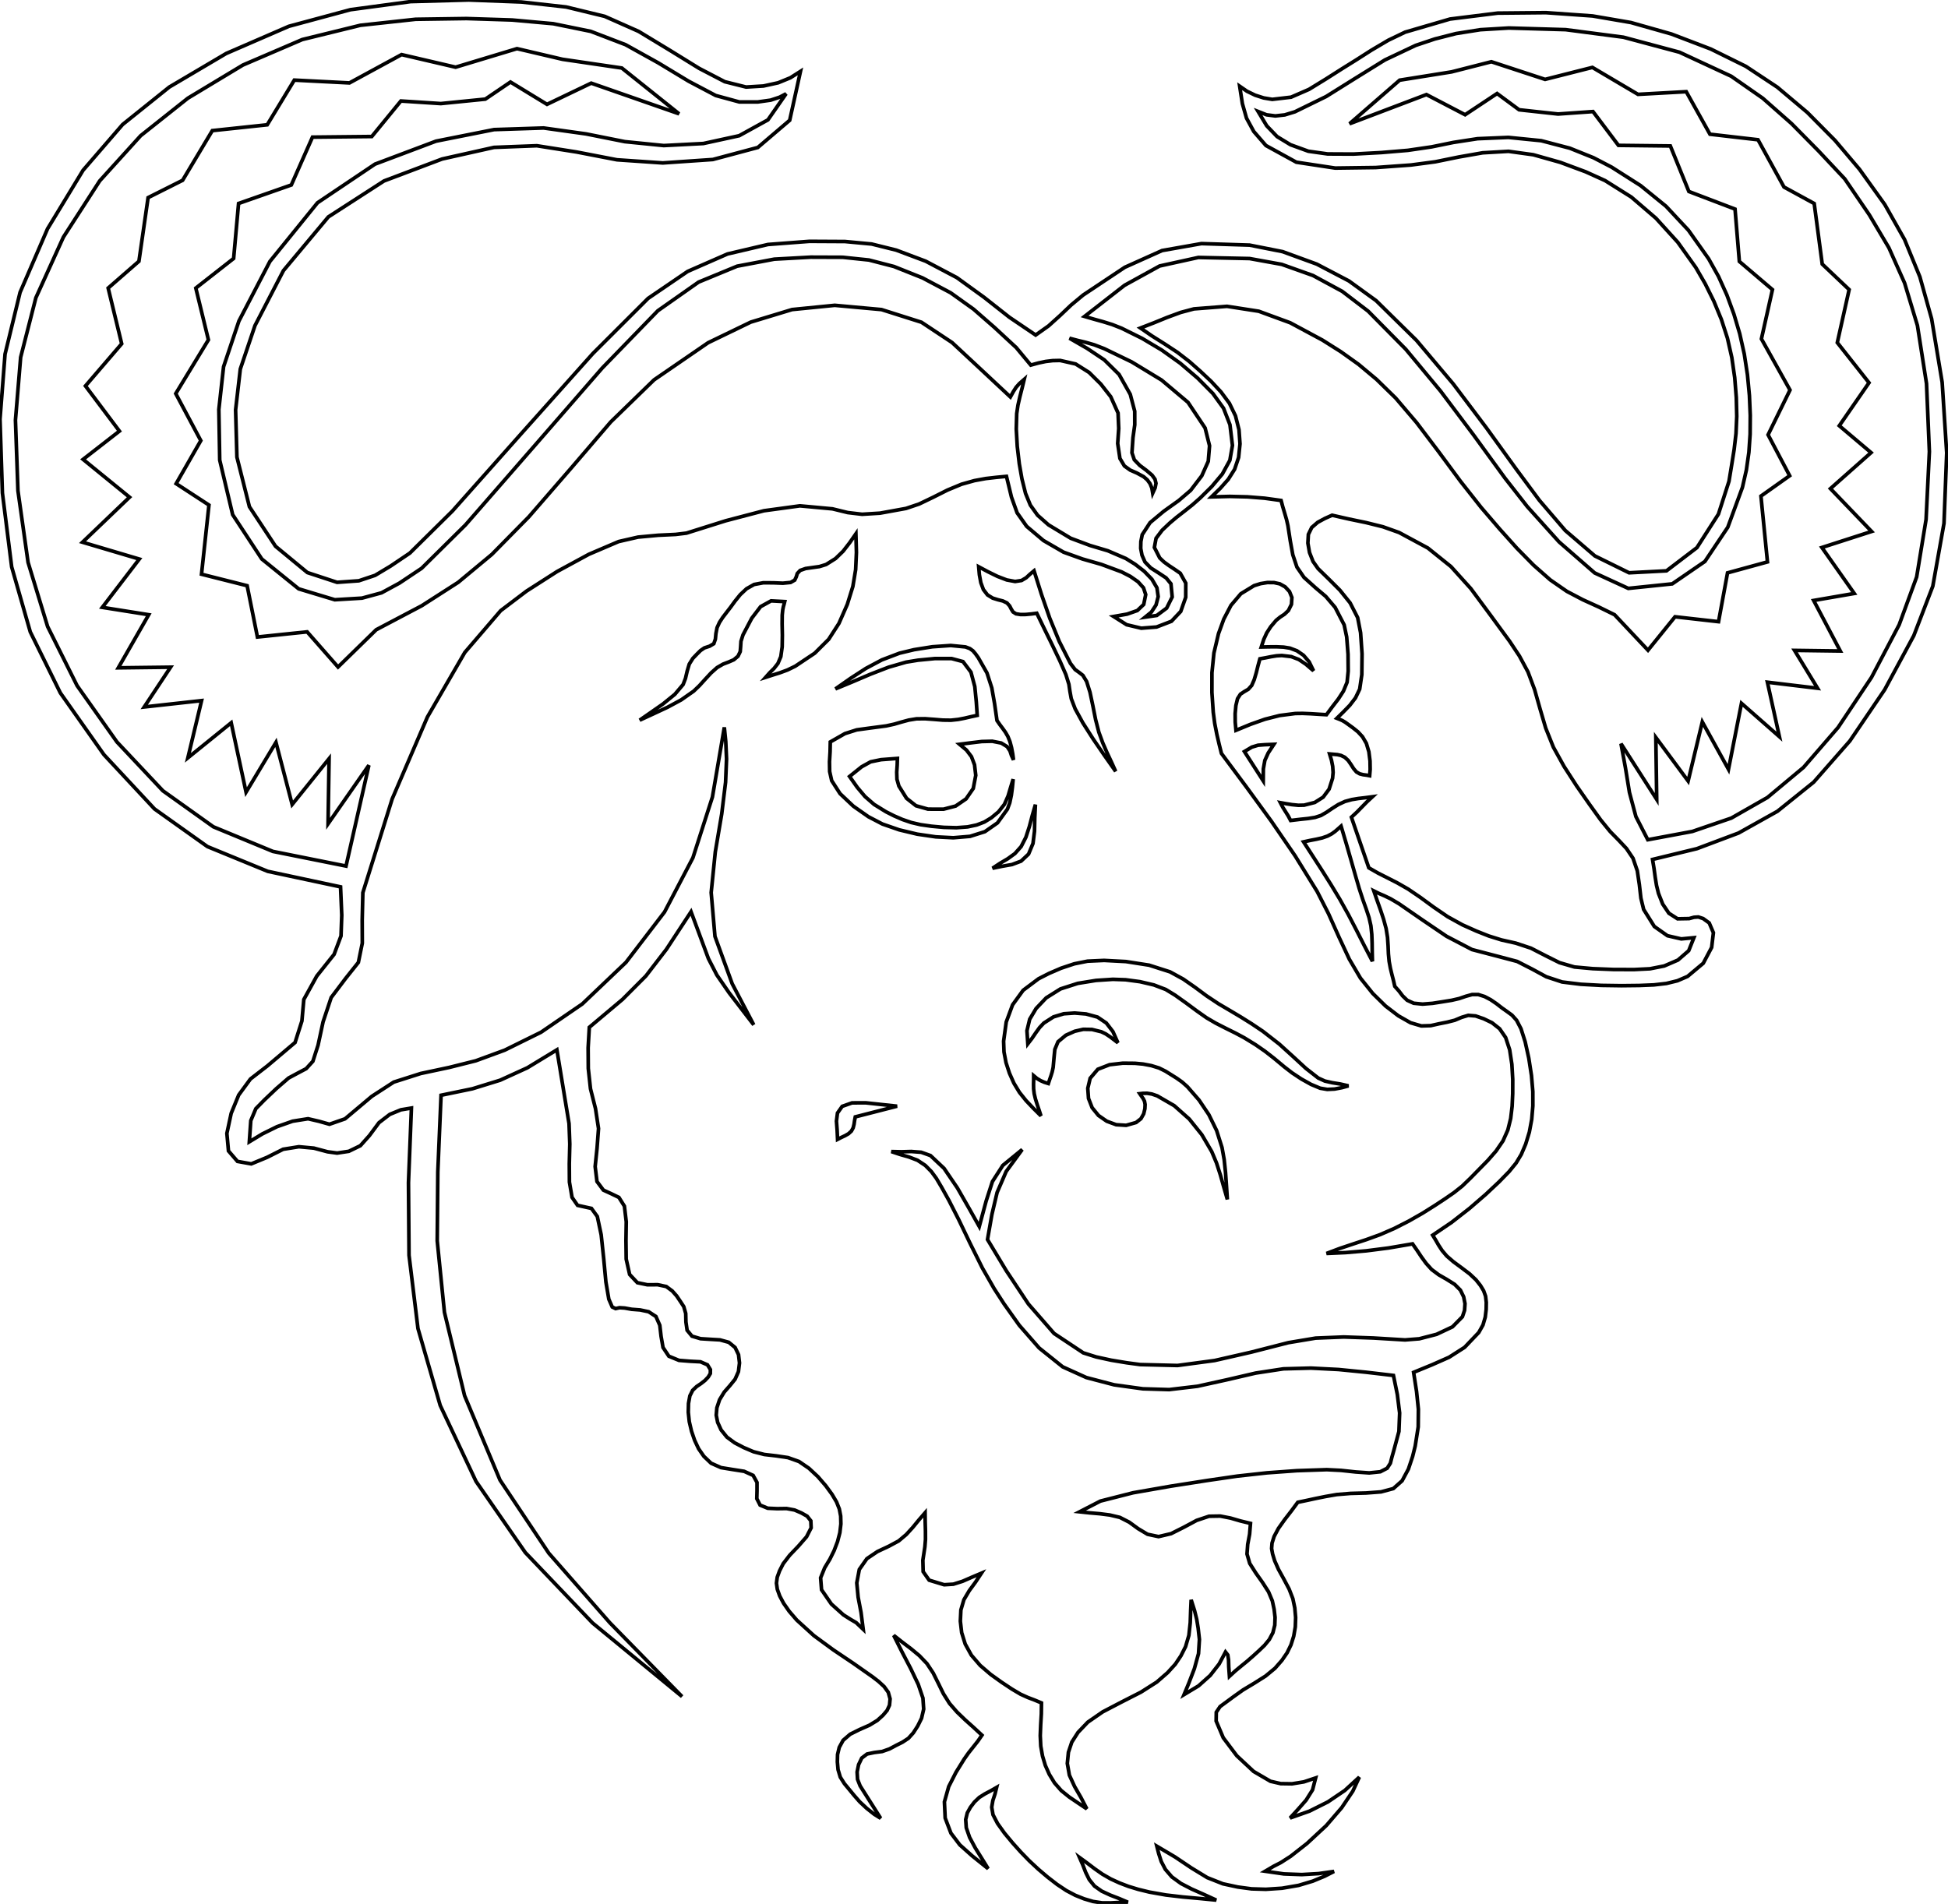<?xml version="1.0" encoding="UTF-8" standalone="no"?>
<svg
   xmlns:dc="http://purl.org/dc/elements/1.1/"
   xmlns:cc="http://creativecommons.org/ns#"
   xmlns:rdf="http://www.w3.org/1999/02/22-rdf-syntax-ns#"
   xmlns:svg="http://www.w3.org/2000/svg"
   xmlns="http://www.w3.org/2000/svg"
   xmlns:sodipodi="http://sodipodi.sourceforge.net/DTD/sodipodi-0.dtd"
   xmlns:inkscape="http://www.inkscape.org/namespaces/inkscape"
   version="1.1"
   width="535"
   height="523"
   id="svg831"
   sodipodi:docname="gnu.svg"
   inkscape:version="0.92.3 (2405546, 2018-03-11)">
  <defs
     id="defs835" />
  <sodipodi:namedview
     pagecolor="#ffffff"
     bordercolor="#666666"
     borderopacity="1"
     objecttolerance="10"
     gridtolerance="10"
     guidetolerance="10"
     inkscape:pageopacity="0"
     inkscape:pageshadow="2"
     inkscape:window-width="1920"
     inkscape:window-height="1017"
     id="namedview833"
     showgrid="false"
     inkscape:zoom="1.1465135"
     inkscape:cx="267.8451"
     inkscape:cy="247.54462"
     inkscape:window-x="-8"
     inkscape:window-y="-8"
     inkscape:window-maximized="1"
     inkscape:current-layer="svg831" />
  <path
     d="M 112.993,304.372 110.103,304.858 107.051,306.113 104.085,308.389 101.454,311.936 98.963,314.723 95.798,316.255 92.586,316.74 89.959,316.387 86.196,315.381 82.081,315.002 77.755,315.696 73.359,317.91 69.011,319.707 65.227,319.03 62.747,316.15 62.309,311.334 63.491,305.824 65.558,300.789 68.783,296.392 73.436,292.796 81.036,286.372 82.911,280.466 83.442,274.554 87.008,268.111 91.755,262.16 93.655,257.097 93.861,251.417 93.528,243.614 73.54,239.353 56.969,232.553 42.431,222.206 28.544,207.301 16.572,190.333 8.318,173.585 3.206,155.725 0.661,135.423 8.125e-4,115.145 1.387,97.267 5.509,80.321 13.057,62.843 22.815,46.77 33.677,34.202 46.495,23.916 62.122,14.69 79.331,7.225 96.249,2.661 112.758,0.439 128.742,0 143.192,0.549 155.482,1.917 166.066,4.484 175.4,8.626 184.026,13.85 192.002,18.773 199.055,22.445 204.912,23.911 209.681,23.624 213.706,22.741 217.066,21.366 219.843,19.601 216.882,33.042 208.124,40.512 195.771,43.816 182.024,44.756 169.437,43.895 158.307,41.746 147.448,40.034 135.673,40.486 121.422,43.675 105.478,49.7 90.174,59.581 77.84,74.336 70.022,89.447 66,101.371 64.705,112.587 65.069,125.576 68.499,139.197 75.672,150.061 84.421,157.28 92.581,159.963 98.549,159.539 103.019,158.043 107.266,155.499 112.566,151.927 124.263,140.366 142.956,119.347 162.808,97.129 177.984,81.971 188.861,74.556 199.791,69.766 210.9,67.159 222.312,66.293 232.071,66.345 239.389,67.029 246.145,68.707 254.22,71.743 262.791,76.261 270.232,81.647 277.221,87.154 284.431,92.034 287.977,89.524 291.118,86.694 294.18,83.785 297.488,81.038 308.929,73.418 319.147,68.827 329.963,66.915 343.193,67.331 352.265,69.127 361.634,72.549 370.467,77.174 377.933,82.581 389.017,93.488 399.116,105.455 408.253,117.567 416.449,128.909 422.778,137.436 429.884,145.721 438.015,152.709 447.414,157.341 457.685,156.806 466.045,150.432 471.948,141.228 474.85,132.202 475.571,127.812 476.26,123.505 476.777,119.084 476.985,114.355 476.856,109.181 476.419,103.717 475.624,98.201 474.419,92.871 472.755,87.737 470.685,82.723 468.309,77.934 465.731,73.477 460.791,66.55 454.787,59.943 448.028,54.135 440.819,49.606 435.504,47.198 428.548,44.606 421.096,42.504 414.29,41.565 407.196,41.973 400.618,43.129 394.18,44.443 387.509,45.326 377.809,46.023 366.69,46.169 356.023,44.555 347.679,39.976 344.337,36.122 342.34,32.453 341.208,28.472 340.462,23.68 342.469,25.063 344.716,26.151 347.076,26.907 349.421,27.297 354.57,26.695 359.509,24.548 364.196,21.671 368.587,18.878 372.396,16.505 376.703,13.755 381.283,11.054 385.911,8.83 398.241,5.231 411.324,3.603 424.57,3.477 437.391,4.385 447.928,6.194 459.05,9.345 469.865,13.476 479.485,18.225 488.131,23.954 496.375,30.899 503.974,38.575 510.686,46.496 517.632,56.172 523.074,65.802 527.276,76.045 530.498,87.559 533.393,105.004 534.642,124.404 533.901,143.749 530.826,161.028 525.602,174.61 517.602,189.457 508.035,203.547 498.107,214.855 488.165,222.849 477.478,228.825 466.041,233.124 453.851,236.086 454.261,238.577 454.587,240.969 454.954,243.246 455.482,245.395 456.638,248.334 458.343,250.859 460.724,252.386 463.91,252.331 465.227,251.971 466.433,251.886 467.755,252.322 469.418,253.525 470.569,256.216 470.087,260.255 467.785,264.6 463.48,268.209 460.693,269.409 457.663,270.148 454.224,270.543 450.209,270.707 445.333,270.761 439.799,270.683 434.172,270.376 429.016,269.743 424.671,268.31 420.738,266.175 416.677,264.101 411.95,262.848 404.279,260.843 397.284,257.192 390.69,252.722 384.223,248.258 381.911,246.889 380.192,246.061 378.76,245.449 377.309,244.728 378.205,247.33 379.137,249.944 379.998,252.533 380.682,255.06 381.072,257.495 381.228,259.822 381.318,262.025 381.51,264.088 381.86,265.974 382.277,267.703 382.701,269.338 383.069,270.943 384.201,272.217 385.223,273.566 386.465,274.763 388.258,275.583 390.697,275.824 393.451,275.604 396.217,275.171 398.694,274.771 400.762,274.293 402.586,273.666 404.29,273.197 405.997,273.194 407.724,273.736 409.392,274.613 410.989,275.702 412.503,276.876 413.922,277.879 415.254,278.85 416.517,280.261 417.726,282.582 418.872,286.177 419.866,290.676 420.603,295.445 420.98,299.851 420.987,303.766 420.672,307.48 420.018,310.987 419.011,314.281 417.809,317.096 416.389,319.464 414.462,321.825 411.736,324.617 408.051,328.081 403.608,331.922 398.663,335.781 393.468,339.297 394.331,340.702 395.128,342.091 396.059,343.511 397.327,345.007 399.167,346.597 401.402,348.245 403.609,349.913 405.368,351.567 406.589,353.109 407.467,354.561 408.002,356.062 408.194,357.753 408.161,359.703 407.912,361.812 407.285,363.961 406.12,366.036 402.239,370.105 397.986,372.824 393.327,374.884 388.229,376.977 389.045,382.24 389.546,387.103 389.499,391.964 388.672,397.221 387.961,400.079 386.804,403.54 385.077,406.763 382.656,408.907 379.29,409.806 375.195,410.115 370.945,410.23 367.115,410.544 364.016,411.083 361.389,411.614 358.952,412.141 356.42,412.669 354.647,415.063 352.774,417.487 351.101,419.85 349.924,422.061 349.351,423.886 349.238,425.378 349.508,426.882 350.08,428.74 351.125,431.101 352.586,433.754 354.041,436.498 355.068,439.135 355.6,441.692 355.834,444.299 355.744,446.907 355.302,449.469 354.549,451.843 353.494,454.008 352.058,456.102 350.163,458.264 347.58,460.397 344.483,462.356 341.396,464.208 338.845,466.022 336.794,467.531 335.081,468.789 334.039,470.344 334.001,472.745 335.959,477.357 339.674,482.293 344.283,486.597 348.921,489.307 351.735,489.953 354.844,489.998 358.092,489.469 361.327,488.392 360.484,491.655 358.709,494.483 356.489,497.014 354.311,499.388 359.641,497.5 364.707,494.962 369.329,491.831 373.325,488.162 371.533,492.024 368.474,496.575 364.249,501.475 358.964,506.382 354.455,509.916 351.763,511.643 349.798,512.648 347.47,514.015 352.613,514.753 357.516,514.933 362.124,514.667 366.38,514.067 363.802,515.384 360.543,516.735 356.631,517.906 352.097,518.683 347.658,518.977 343.742,518.859 339.946,518.35 335.865,517.47 331.567,515.771 327.248,513.138 322.699,510.087 317.709,507.135 318.228,509.178 318.923,511.327 320.045,513.49 321.844,515.574 324.33,517.377 327.27,518.898 330.548,520.351 334.047,521.949 329.454,521.498 324.813,521.079 320.192,520.542 315.658,519.74 312.595,518.991 309.914,518.173 307.455,517.237 305.058,516.137 302.76,514.818 300.634,513.328 298.577,511.769 296.486,510.244 297.377,512.27 298.178,514.34 299.159,516.323 300.591,518.091 302.578,519.486 304.906,520.564 307.372,521.516 309.771,522.531 307.392,522.586 305.025,522.712 302.636,522.695 300.191,522.321 297.736,521.595 295.307,520.62 292.853,519.326 290.324,517.641 287.731,515.636 285.166,513.458 282.695,511.158 280.386,508.783 278.103,506.243 275.864,503.548 273.97,500.9 272.722,498.5 272.366,496.435 272.681,494.578 273.263,492.805 273.712,490.991 272.125,491.907 270.494,492.766 268.951,493.739 267.628,494.993 266.522,496.44 265.659,497.991 265.218,499.812 265.377,502.068 266.297,504.721 267.813,507.55 269.612,510.45 271.382,513.316 266.987,509.787 263.606,506.772 261.162,503.551 259.583,499.398 259.374,494.959 260.555,490.764 262.55,486.846 264.782,483.239 265.963,481.556 267.268,479.911 268.556,478.28 269.685,476.642 267.4,474.522 265.075,472.44 262.83,470.282 260.784,467.933 259.107,465.27 257.701,462.401 256.286,459.559 254.579,456.976 252.485,454.791 250.181,452.879 247.794,451.076 245.45,449.22 247.697,453.709 250.105,458.321 252.19,462.69 253.47,466.449 253.68,469.481 253.096,471.997 252.037,474.131 250.824,476.012 249.476,477.506 247.868,478.563 246.104,479.447 244.285,480.42 242.279,481.125 240.114,481.403 238.132,481.814 236.675,482.921 235.805,484.734 235.396,486.752 235.514,488.767 236.226,490.569 237.636,492.795 239.046,495.02 240.456,497.245 241.866,499.471 240.08,498.354 238.056,496.757 236.119,494.951 234.594,493.207 233.269,491.598 231.901,489.948 230.773,488.156 230.165,486.118 229.973,483.99 230.023,481.963 230.492,479.997 231.556,478.048 233.499,476.374 236.1,475.082 238.781,473.903 240.965,472.568 242.51,471.166 243.632,469.84 244.295,468.404 244.458,466.672 243.953,464.86 242.806,463.277 241.277,461.872 239.623,460.599 234.368,456.911 228.854,453.2 223.528,449.297 218.836,445.034 216.746,442.61 215.206,440.407 214.143,438.401 213.484,436.568 213.245,434.886 213.461,433.251 214.093,431.514 215.103,429.53 216.876,427.218 219.282,424.702 221.516,422.139 222.77,419.687 222.684,417.759 221.667,416.48 220.064,415.581 218.216,414.79 216.017,414.383 213.417,414.42 210.851,414.303 208.752,413.438 207.85,411.666 207.906,409.471 207.908,407.22 206.841,405.284 204.375,404.162 201.241,403.671 198.019,403.147 195.289,401.932 193.31,400.043 191.855,397.946 190.775,395.648 189.922,393.157 189.306,390.534 189.031,387.939 189.087,385.523 189.464,383.435 190.231,381.903 191.32,380.87 192.518,380.062 193.611,379.207 194.506,378.261 195.087,377.297 195.102,376.214 194.302,374.91 192.374,374.074 189.568,373.931 186.477,373.685 183.693,372.541 182.092,370.143 181.561,367.094 181.208,364.042 180.141,361.63 178.138,360.325 175.805,359.831 173.495,359.657 171.56,359.309 170.151,359.218 169.068,359.462 168.142,359.02 167.205,356.871 166.401,352.139 165.798,345.704 165.107,339.175 164.045,334.161 162.434,331.939 160.513,331.517 158.623,331.101 157.1,328.896 156.386,324.698 156.353,319.711 156.488,314.252 156.279,308.639 155.445,303.575 154.612,298.51 153.778,293.446 152.944,288.382 144.823,293.318 137.362,296.723 129.739,299.077 121.131,300.859 120.241,321.883 120.079,340.864 122.059,360.472 127.595,383.379 137.321,406.567 150.723,426.655 167.493,445.767 187.321,466.028 162.738,445.817 144.277,426.479 130.733,406.923 120.899,386.058 114.791,364.935 112.334,344.809 112.183,324.886 Z M 311.701,292.08 313.942,292.289 316.219,292.722 318.335,293.376 320.094,294.251 321.626,295.206 323.164,296.168 324.667,297.235 326.094,298.502 329.299,302.175 332.004,306.197 334.134,310.556 335.619,315.24 336.206,318.521 336.581,322.087 336.841,325.787 337.082,329.471 336.105,326.097 335.158,322.732 334.101,319.453 332.793,316.341 330.066,311.685 326.608,307.383 322.503,303.732 317.834,301.031 316.337,300.519 315.067,300.318 313.98,300.325 313.031,300.433 313.479,301.088 313.949,301.755 314.326,302.5 314.496,303.389 314.438,304.565 314.106,305.953 313.349,307.299 312.019,308.343 309.281,309.119 306.545,308.947 303.962,307.991 301.683,306.412 299.944,304.278 298.948,301.72 298.75,298.952 299.402,296.189 301.506,293.72 304.733,292.467 308.369,292.048 Z M 275.629,286 276.355,280.73 278.093,276.026 280.998,272.024 285.223,268.859 288.086,267.397 291.426,265.955 295.031,264.756 298.69,264.023 303.231,263.819 309.217,264.133 315.605,265.127 321.352,266.968 324.984,268.96 328.245,271.231 331.388,273.563 334.663,275.739 337.878,277.631 340.826,279.387 343.732,281.205 346.825,283.282 351.367,286.819 355.199,290.296 358.647,293.476 362.038,296.124 363.86,296.957 365.919,297.418 368.115,297.772 370.347,298.282 368.511,298.781 366.526,299.156 364.508,299.254 362.57,298.924 360.071,297.88 357.407,296.394 354.872,294.714 352.763,293.086 349.899,290.702 347.381,288.745 344.79,286.952 341.708,285.063 339.355,283.806 336.641,282.461 333.877,281.047 331.37,279.582 328.747,277.737 325.716,275.498 322.707,273.353 320.151,271.795 316.901,270.556 313.055,269.658 309.13,269.133 305.643,269.012 301.001,269.317 296.003,270.125 291.246,271.651 287.327,274.108 284.556,277.028 282.796,279.97 282.04,283.133 282.282,286.72 283.431,285.23 284.476,283.694 285.523,282.249 286.673,281.032 289.327,279.332 292.154,278.477 295.137,278.274 298.261,278.526 301.423,279.388 303.841,281.017 305.658,283.379 307.021,286.442 306.078,285.715 304.923,284.837 303.678,284.005 302.466,283.418 299.895,282.785 297.51,282.745 295.169,283.28 292.726,284.371 290.575,286.163 289.698,288.278 289.464,290.653 289.238,293.225 288.982,294.395 288.645,295.49 288.274,296.556 287.92,297.637 286.815,297.291 285.766,296.835 284.786,296.241 283.887,295.485 283.882,296.693 283.85,297.882 283.873,299.11 284.032,300.434 284.377,301.882 284.855,303.413 285.387,304.976 285.891,306.522 283.808,304.45 281.804,302.338 279.986,300.073 278.457,297.545 277.228,294.779 276.295,291.905 275.736,288.965 Z M 280.449,232.54 281.75,229.989 282.704,227.062 283.511,223.994 284.369,221.019 284.192,224.683 284.119,228.313 283.7,231.693 282.486,234.611 280.429,236.547 277.939,237.482 275.248,237.955 272.59,238.5 274.651,237.142 276.747,235.902 278.729,234.472 Z M 231.298,303.908 234.017,302.947 237.827,302.941 242.14,303.408 246.369,303.861 243.501,304.595 240.633,305.33 237.765,306.065 234.897,306.799 234.703,307.801 234.557,308.822 234.314,309.806 233.829,310.7 233.045,311.418 232.076,311.972 231.034,312.46 230.029,312.98 229.909,310.42 229.722,307.962 230.005,305.745 Z M 268.789,155.688 271.299,157.031 273.934,158.323 276.5,159.309 278.801,159.729 280.563,159.455 281.829,158.701 282.878,157.728 283.99,156.796 286.026,163.263 288.304,169.814 290.925,176.217 293.986,182.243 295.263,183.92 296.373,184.715 297.4,185.513 298.427,187.199 299.358,190.161 300.137,193.834 300.901,197.675 301.792,201.142 302.861,204.061 304.024,206.725 305.226,209.286 306.409,211.898 303.327,207.522 300.193,202.947 297.383,198.547 295.274,194.693 294.206,191.898 293.846,189.913 293.564,187.968 292.729,185.297 291.112,181.604 289.074,177.336 286.866,172.838 284.743,168.455 283.25,168.649 281.714,168.794 280.264,168.808 279.028,168.608 278.215,168.093 277.741,167.322 277.293,166.448 276.559,165.624 275.428,165.084 274.081,164.747 272.635,164.298 271.209,163.424 270.08,161.951 269.373,160.042 268.979,157.891 Z M 251.688,197.457 254.04,197.428 256.509,197.608 258.943,197.808 261.188,197.837 263.156,197.625 264.936,197.28 266.641,196.881 268.384,196.509 268.132,192.817 267.719,188.595 266.66,184.636 264.469,181.732 261.359,180.904 256.762,180.9 252.119,181.349 248.872,181.878 244.061,183.266 239.078,185.19 234.133,187.297 229.437,189.236 233.647,186.299 237.817,183.599 242.202,181.264 247.057,179.42 251.034,178.464 256.06,177.663 261.111,177.312 265.162,177.708 266.372,178.165 267.217,178.781 267.919,179.608 268.696,180.7 271.066,184.86 272.387,188.963 273.142,193.242 273.815,197.93 274.602,199.061 275.383,200.095 276.127,201.139 276.803,202.299 277.367,203.709 277.805,205.343 278.131,207.066 278.354,208.745 277.793,207.53 277.378,206.279 276.609,205.102 274.987,204.109 272.51,203.618 269.642,203.691 266.582,204.059 263.527,204.449 265.432,206.044 266.801,207.843 267.647,210.08 267.982,212.987 267.298,216.582 265.321,219.45 262.458,221.41 259.116,222.282 254.874,222.264 251.567,221.333 248.973,219.287 246.868,215.924 246.341,214.058 246.277,212.107 246.407,210.167 246.463,208.335 241.964,208.677 239.118,209.26 236.66,210.619 233.321,213.289 235.46,216.31 237.573,218.809 240.06,220.97 243.316,222.984 245.501,224.087 247.82,225.097 250.265,225.938 252.83,226.533 255.806,226.958 259.219,227.271 262.664,227.366 265.739,227.139 268.231,226.61 270.336,225.806 272.262,224.636 274.22,223.007 275.851,220.942 276.862,218.642 277.562,216.279 278.259,214.027 278.054,216.191 277.762,218.426 277.325,220.519 276.683,222.259 273.953,226.039 270.49,228.455 266.408,229.74 261.821,230.126 256.992,229.879 251.93,229.139 246.949,227.95 242.361,226.359 238.507,224.353 234.35,221.437 230.712,218.003 228.417,214.441 227.857,211.934 227.812,209.258 227.974,206.514 228.032,203.804 232.052,201.514 235.288,200.486 238.741,200.015 243.413,199.399 245.607,198.915 247.604,198.333 249.574,197.799 Z M 214.827,168.956 214.977,167.488 215.151,166.623 215.334,165.999 215.513,165.255 211.766,165.056 208.89,166.644 206.461,169.823 204.056,174.399 203.499,176.17 203.405,177.661 203.295,178.984 202.686,180.256 201.527,181.233 200.133,181.839 198.581,182.431 196.946,183.37 195.301,184.837 193.672,186.592 192.071,188.358 190.506,189.858 187.096,192.246 183.345,194.272 179.467,196.083 175.677,197.829 178.658,195.761 182.112,193.35 185.332,190.729 187.613,188.032 188.258,186.346 188.722,184.363 189.302,182.415 190.296,180.837 191.428,179.657 192.396,178.695 193.458,177.972 194.874,177.508 196.038,176.818 196.472,175.572 196.622,174.02 196.934,172.416 197.6,170.963 198.476,169.622 199.504,168.282 200.624,166.83 201.857,165.138 203.305,163.341 205.033,161.719 207.105,160.554 209.623,160.084 212.39,160.097 215.019,160.2 217.124,159.998 218.266,159.349 218.675,158.476 218.967,157.538 219.758,156.691 221.259,156.166 223.107,155.904 225.06,155.63 226.875,155.066 229.482,153.425 231.557,151.407 233.338,149.109 235.063,146.63 235.208,151.766 234.995,156.48 234.227,161.112 232.706,166.006 230.405,171.248 227.588,175.617 223.756,179.429 218.408,183.001 216.256,184.047 214.154,184.821 212.143,185.448 210.269,186.058 211.398,184.784 212.584,183.611 213.657,182.237 214.449,180.358 214.817,177.675 214.868,174.486 214.804,171.383 Z M 349.865,204.463 347.369,204.566 345.516,204.709 343.812,205.223 341.763,206.443 343.057,208.456 344.35,210.469 345.643,212.482 346.935,214.495 346.968,211.209 347.381,208.869 348.303,206.835 Z M 339.445,200.613 343.473,198.954 347.413,197.564 351.444,196.544 355.744,195.994 357.753,195.967 360.014,196.062 362.278,196.206 364.301,196.325 365.922,194.137 367.546,192.03 368.963,189.842 369.965,187.412 370.268,184.367 370.225,179.706 369.851,174.955 369.158,171.645 366.682,166.851 364.106,163.83 361.299,161.456 358.125,158.602 356.187,155.775 355.057,152.396 354.36,148.573 353.719,144.413 353.341,142.748 352.827,140.971 352.289,139.182 351.842,137.479 347.312,136.855 342.615,136.483 337.751,136.362 332.719,136.492 335.145,134.131 337.33,131.672 339.072,128.915 340.172,125.66 340.557,121.925 340.277,118.032 339.312,114.231 337.641,110.773 335.338,107.669 332.614,104.742 329.654,101.963 326.641,99.304 323.397,96.799 319.851,94.468 316.343,92.255 313.217,90.107 316.901,88.677 320.596,87.171 324.271,85.819 327.899,84.852 336.987,84.144 345.709,85.495 354.348,88.665 363.186,93.415 368.253,96.612 373.123,100.09 378.053,104.211 383.299,109.336 389.059,116.092 395.126,124.11 401.15,132.254 406.779,139.388 411.865,145.314 416.611,150.599 421.187,155.252 425.765,159.286 430.305,162.432 434.708,164.744 439.055,166.722 443.429,168.867 445.723,171.303 448.017,173.739 450.311,176.175 452.605,178.611 454.462,176.314 456.318,174.017 458.175,171.719 460.031,169.422 463.018,169.76 466.005,170.097 468.993,170.435 471.98,170.773 472.597,167.42 473.214,164.067 473.832,160.714 474.449,157.361 477.191,156.61 479.933,155.858 482.674,155.107 485.416,154.356 484.969,149.836 484.522,145.316 484.074,140.796 483.627,136.276 485.598,134.877 487.57,133.478 489.541,132.079 491.512,130.68 490.031,127.868 488.549,125.055 487.067,122.243 485.586,119.431 487.091,116.358 488.596,113.285 490.102,110.212 491.607,107.139 489.644,103.626 487.682,100.114 485.719,96.601 483.757,93.088 484.514,89.706 485.271,86.323 486.027,82.941 486.784,79.559 484.512,77.623 482.24,75.686 479.968,73.75 477.696,71.814 477.399,68.22 477.103,64.626 476.807,61.031 476.51,57.437 473.341,56.228 470.171,55.019 467.002,53.81 463.832,52.601 462.56,49.474 461.289,46.347 460.017,43.22 458.746,40.093 455.183,40.053 451.619,40.013 448.055,39.973 444.492,39.933 442.744,37.612 440.996,35.291 439.248,32.969 437.5,30.648 435.101,30.816 432.702,30.984 430.303,31.152 427.904,31.32 425.23,31.029 422.555,30.738 419.881,30.446 417.207,30.155 415.695,29.038 414.183,27.922 412.67,26.805 411.158,25.689 408.963,27.146 406.769,28.603 404.574,30.06 402.379,31.517 399.723,30.132 397.067,28.747 394.412,27.363 391.756,25.978 386.477,27.982 381.197,29.986 375.918,31.991 370.639,33.995 374.08,31.002 377.522,28.009 380.964,25.016 384.405,22.023 387.971,21.453 391.536,20.884 395.101,20.314 398.667,19.745 401.399,19.049 404.13,18.352 406.861,17.656 409.593,16.96 413.282,18.172 416.971,19.383 420.66,20.595 424.349,21.806 427.596,20.983 430.843,20.161 434.09,19.338 437.337,18.516 440.468,20.367 443.599,22.218 446.729,24.068 449.86,25.919 453.173,25.736 456.486,25.552 459.799,25.369 463.112,25.186 464.74,28.106 466.367,31.026 467.995,33.947 469.622,36.867 472.921,37.248 476.219,37.629 479.518,38.009 482.817,38.39 484.602,41.637 486.387,44.883 488.171,48.13 489.956,51.377 492.031,52.51 494.106,53.642 496.18,54.775 498.255,55.908 498.806,60.067 499.356,64.227 499.907,68.386 500.458,72.545 502.306,74.297 504.154,76.05 506.001,77.802 507.849,79.555 507.036,83.194 506.224,86.834 505.411,90.473 504.599,94.112 506.776,96.868 508.952,99.624 511.129,102.38 513.306,105.136 511.265,108.089 509.224,111.042 507.183,113.995 505.142,116.948 507.325,118.794 509.507,120.639 511.69,122.485 513.872,124.331 511.082,126.804 508.292,129.276 505.502,131.749 502.712,134.222 505.538,137.165 508.363,140.107 511.189,143.05 514.015,145.993 510.603,147.094 507.19,148.194 503.777,149.294 500.365,150.395 502.588,153.551 504.81,156.708 507.033,159.864 509.256,163.02 506.469,163.501 503.681,163.982 500.894,164.463 498.106,164.944 499.934,168.415 501.762,171.885 503.59,175.356 505.418,178.826 502.276,178.784 499.135,178.743 495.993,178.701 492.852,178.659 494.435,181.258 496.017,183.858 497.599,186.458 499.182,189.057 495.736,188.642 492.291,188.227 488.845,187.813 485.399,187.398 486.223,191.138 487.048,194.877 487.872,198.617 488.696,202.357 486.092,200.066 483.488,197.775 480.884,195.485 478.28,193.194 477.388,197.726 476.496,202.259 475.604,206.792 474.712,211.324 472.915,208.07 471.118,204.815 469.321,201.56 467.524,198.306 466.551,202.365 465.577,206.424 464.604,210.484 463.631,214.543 461.413,211.55 459.195,208.556 456.976,205.563 454.758,202.57 454.818,206.827 454.879,211.083 454.94,215.339 455,219.596 452.548,215.769 450.096,211.941 447.645,208.114 445.193,204.287 446.413,210.923 447.509,217.666 449.286,224.317 452.552,230.673 464.788,228.391 475.488,224.724 485.413,219.063 495.323,210.796 504.819,199.823 513.985,186.077 521.587,171.614 526.391,158.488 528.976,142.702 529.886,124.067 529.1,105.372 526.6,89.404 523.07,77.72 518.762,68.059 513.384,59.003 506.643,49.136 499.439,41.458 492.024,33.946 484.124,26.981 475.469,20.945 461.251,14.341 445.853,10.22 429.988,8.149 414.367,7.694 406.568,8.159 399.891,9.217 394.064,10.705 388.814,12.462 380.344,16.471 372.298,21.46 364.214,26.512 355.634,30.709 352.839,31.561 350.266,31.844 347.85,31.537 345.521,30.618 347.892,34.558 350.734,37.516 354.42,39.756 359.322,41.54 364.629,42.287 371.675,42.323 379.377,41.907 386.648,41.299 393.172,40.345 399.161,39.123 405.799,38.099 414.269,37.744 423.295,38.65 431.149,40.711 437.649,43.329 442.615,45.912 450.583,50.983 457.546,56.649 463.703,63.24 469.258,71.084 471.967,75.936 474.272,81.029 476.207,86.3 477.805,91.687 479.05,97.245 479.923,102.951 480.459,108.629 480.692,114.102 480.652,119.283 480.313,124.255 479.626,129.094 478.542,133.876 474.517,144.836 468.234,154.226 459.269,160.38 447.196,161.629 437.966,157.383 428.189,148.863 419.455,139.161 413.354,131.371 404.673,119.442 395.654,107.446 386.085,95.939 375.752,85.479 368.623,80.028 360.604,75.683 352.018,72.621 343.19,71.021 329.119,70.722 318.477,73.066 308.861,78.362 297.866,86.92 300.395,87.662 302.916,88.359 305.454,89.146 308.03,90.16 313.68,92.958 319.061,96.159 324.149,99.789 328.923,103.871 333.101,108.089 336.03,112.136 337.796,116.672 338.48,122.355 337.763,126.454 335.713,130.189 332.824,133.625 329.589,136.824 327.479,138.681 325.255,140.446 323.125,142.103 321.298,143.642 319.162,145.661 317.5,147.871 317.04,150.372 318.509,153.261 319.68,154.371 321.094,155.399 322.625,156.408 324.146,157.46 325.662,160.178 325.647,164.073 324.278,167.961 321.728,170.661 317.639,172.235 313.444,172.562 309.422,171.61 305.851,169.347 309.556,168.69 312.36,167.708 314.111,166.04 314.658,163.325 314.045,161.465 312.532,159.792 310.428,158.329 308.039,157.098 302.481,155.035 297.286,153.547 292.097,151.677 286.56,148.471 281.962,144.582 279.339,140.87 277.791,136.555 276.415,130.854 273.603,131.123 270.728,131.453 267.614,132.024 264.084,133.013 260.212,134.62 256.285,136.596 252.444,138.443 248.835,139.663 241.686,140.962 236.765,141.268 232.826,140.8 228.624,139.776 219.684,138.952 209.806,140.298 199.314,143.05 188.534,146.444 185.53,146.807 180.77,147.031 175.236,147.54 169.908,148.761 161.74,152.253 152.988,157.001 144.596,162.376 137.503,167.749 127.659,179.215 117.383,196.958 107.706,219.463 99.655,245.213 99.473,252.738 99.501,259.075 98.423,264.367 94.926,268.759 90.953,274.023 88.728,280.704 87.352,287.105 85.93,291.527 84.086,293.556 81.922,294.697 79.256,296.127 75.904,299.026 72.613,302.147 70.264,304.542 68.878,307.833 68.474,313.644 72.038,311.485 76.086,309.488 80.36,307.985 84.604,307.31 87.636,308.02 90.48,308.824 94.76,307.334 102.104,301.161 108.142,297.244 115.549,294.882 123.376,293.217 130.671,291.388 138.619,288.469 148.589,283.549 159.909,275.792 171.91,264.361 182.507,250.518 190.304,235.613 195.658,218.94 198.93,199.794 199.321,203.681 199.539,208.488 199.271,214.902 198.208,223.61 196.447,234.025 195.317,245.186 196.356,257.217 201.099,270.244 202.575,273.061 204.051,275.878 205.527,278.696 207.003,281.513 203.866,277.43 200.236,272.706 196.878,267.836 194.555,263.315 193.363,260.099 192.171,256.884 190.979,253.668 189.787,250.452 183.005,260.79 177.375,268.104 170.966,274.528 161.85,282.195 161.524,287.823 161.565,293.481 162.173,299.079 163.548,304.526 164.378,310 163.969,315.449 163.452,320.443 163.954,324.549 165.715,326.918 167.889,327.912 169.978,328.917 171.484,331.319 171.994,335.604 171.914,340.748 171.979,345.869 172.922,350.086 175.047,352.347 177.801,352.919 180.632,352.903 182.987,353.401 184.631,354.617 185.837,355.981 186.818,357.433 187.787,358.914 188.328,360.8 188.385,363.147 188.709,365.408 190.052,367.037 192.401,367.733 195.056,367.9 197.732,368.056 200.145,368.717 201.89,370.148 202.832,372.116 203.095,374.399 202.806,376.77 201.893,378.848 200.464,380.613 198.909,382.389 197.62,384.496 196.879,386.722 196.705,388.742 197.096,390.714 198.049,392.793 199.625,394.752 201.761,396.33 204.269,397.637 206.961,398.784 209.913,399.537 213.153,399.912 216.413,400.393 219.431,401.463 222.152,403.318 224.637,405.637 226.79,408.128 228.517,410.496 229.744,412.572 230.509,414.499 230.884,416.455 230.942,418.616 230.661,421.01 230.018,423.482 229.084,425.935 227.931,428.27 226.494,430.657 225.373,433.421 225.629,436.695 228.325,440.613 231.635,443.588 233.61,444.842 235.129,445.721 237.071,447.567 236.482,442.971 235.678,438.745 235.304,434.817 236.004,431.112 238.08,428.158 240.989,426.199 244.11,424.739 246.821,423.278 248.906,421.517 250.687,419.565 252.347,417.538 254.067,415.549 254.096,418.061 254.167,420.544 254.173,422.872 254.01,424.924 253.45,428.575 253.534,431.719 255.181,434.064 259.307,435.318 261.838,435.164 264.354,434.368 266.903,433.255 269.534,432.149 267.93,434.579 266.196,436.947 264.723,439.439 263.899,442.241 263.751,445.32 264.113,448.47 265.089,451.615 266.784,454.677 269.202,457.484 272.069,459.944 275.075,462.096 277.909,463.978 280.284,465.384 282.276,466.284 284.116,466.982 286.032,467.782 285.994,470.781 285.815,473.803 285.696,476.781 285.837,479.651 286.315,482.369 287.088,484.945 288.18,487.401 289.616,489.755 291.453,491.848 293.638,493.619 296.029,495.24 298.485,496.881 296.888,493.793 295.119,490.725 293.693,487.618 293.128,484.41 293.428,481.34 294.359,478.554 296.08,475.861 298.749,473.067 302.846,470.241 308.055,467.521 313.348,464.822 317.694,462.056 320.678,459.458 322.781,457.144 324.319,454.85 325.606,452.314 326.514,449.224 326.888,445.75 327.004,442.345 327.137,439.464 328.075,442.428 328.666,444.817 329.06,447.246 329.41,450.33 329.162,454.232 328.019,458.38 326.517,462.294 325.195,465.491 329.166,463.095 332.368,460.236 334.828,457.08 336.574,453.796 337.204,454.602 337.409,455.947 337.465,457.886 337.652,460.475 339.252,459.003 340.907,457.632 342.564,456.282 344.172,454.875 345.754,453.44 347.275,451.977 348.598,450.369 349.588,448.5 350.108,446.428 350.185,444.284 349.924,442.056 349.428,439.737 348.401,437.286 346.752,434.712 344.891,432.084 343.229,429.466 342.479,426.876 342.669,424.231 343.191,421.453 343.436,418.465 340.666,417.795 337.95,417.004 335.128,416.454 332.038,416.505 328.659,417.635 325.152,419.514 321.627,421.286 318.194,422.095 315.162,421.456 312.574,419.909 310.136,418.135 307.557,416.817 304.803,416.164 302.04,415.81 299.273,415.575 296.508,415.281 302.226,412.334 311.188,410.055 321.596,408.236 331.656,406.666 339.817,405.476 347.975,404.578 356.16,403.985 364.402,403.707 368.296,403.906 372.312,404.337 376.045,404.597 379.091,404.281 380.973,403.309 381.85,401.937 382.275,400.273 382.802,398.423 384.202,393.213 384.395,388.144 383.765,383.065 382.697,377.827 375.198,376.945 367.615,376.195 360.017,375.807 352.476,376.01 344.869,377.174 336.896,379.026 328.865,380.797 321.085,381.715 313.881,381.496 306.004,380.406 298.359,378.405 291.851,375.456 285.39,370.28 279.944,364.062 275.748,358.17 273.035,353.971 269.8,348.319 266.454,341.594 263.286,334.99 260.589,329.703 258.617,326.158 257.156,323.684 255.793,321.825 254.119,320.129 251.993,318.72 249.639,317.82 247.195,317.123 244.796,316.324 247.529,316.388 250.292,316.31 252.995,316.515 255.543,317.422 259.272,320.939 262.937,326.322 266.256,332.127 268.946,336.912 270.838,329.907 272.556,324.573 275.419,320.123 280.743,315.768 276.34,321.79 273.844,327.569 272.414,333.628 271.208,340.491 276.357,349.045 282.442,358.204 289.488,366.288 297.517,371.623 301.063,372.74 305.192,373.64 309.384,374.335 313.117,374.839 323.4,375.092 333.568,373.728 343.69,371.415 353.834,368.82 361.33,367.569 369.055,367.258 377.182,367.54 385.885,368.066 389.793,367.755 394.548,366.526 398.91,364.475 401.639,361.699 402.227,359.95 402.35,358.103 401.98,356.228 401.088,354.396 399.509,352.805 397.384,351.468 395.134,350.175 393.182,348.718 391.674,347.044 390.386,345.276 389.187,343.471 387.944,341.684 381.325,342.815 375.236,343.594 369.592,344.076 364.309,344.317 367.961,342.937 371.594,341.723 375.264,340.512 379.028,339.146 382.95,337.437 386.91,335.42 390.685,333.267 394.053,331.151 396.893,329.282 399.347,327.585 401.588,325.805 403.787,323.686 406.141,321.284 408.581,318.798 410.873,316.181 412.787,313.383 414.113,310.393 414.897,307.231 415.29,303.896 415.449,300.388 415.459,296.507 415.222,292.352 414.616,288.371 413.517,285.014 411.849,282.586 409.764,280.938 407.49,279.842 405.251,279.071 403.244,278.909 401.396,279.466 399.527,280.252 397.456,280.779 395.233,281.221 392.923,281.737 390.363,281.815 387.394,280.943 384.041,279.034 380.533,276.348 377.016,272.895 373.636,268.684 370.566,263.466 367.72,257.373 364.858,250.985 361.74,244.882 355.689,235.092 349.148,225.556 342.332,216.203 335.457,206.96 334.841,204.491 334.19,201.703 333.61,198.713 333.205,195.636 332.842,190.225 332.849,184.78 333.395,179.367 334.65,174.058 336.109,170.05 338.079,166.281 340.778,163.104 344.429,160.87 346.198,160.32 348.056,160.02 349.87,160.025 351.505,160.386 352.958,161.208 354.143,162.491 354.804,164.125 354.687,166 353.855,167.695 352.766,168.733 351.586,169.505 350.48,170.4 348.996,172.152 347.904,173.838 347.081,175.638 346.4,177.732 348.389,177.688 350.501,177.669 352.529,177.759 354.269,178.039 356.213,178.778 358.001,180.003 359.543,181.804 360.751,184.267 358.609,182.437 356.693,181.148 354.629,180.366 352.044,180.063 350.62,180.143 349.104,180.386 347.552,180.694 346.019,180.969 345.5,182.877 345.01,184.836 344.462,186.692 343.769,188.289 342.822,189.344 341.715,189.99 340.66,190.696 339.874,191.93 339.426,193.809 339.223,196.012 339.239,198.345 Z M 367.16,197.306 367.959,197.618 368.647,197.924 369.396,198.36 370.377,199.061 371.618,199.964 372.938,201.02 374.197,202.38 375.258,204.199 375.951,206.521 376.265,209.032 376.302,211.35 376.162,213.089 375.298,212.926 374.358,212.802 373.409,212.558 372.523,212.038 371.758,211.139 371.046,210.018 370.277,208.902 369.335,208.02 368.303,207.517 367.302,207.292 366.273,207.201 365.157,207.103 365.679,208.822 366.012,210.521 366.124,212.18 365.981,213.778 365.025,216.774 363.392,218.974 361.1,220.424 358.169,221.169 356.582,221.204 354.811,221.028 353.085,220.751 351.636,220.485 352.29,221.729 353.044,222.933 353.797,224.136 354.452,225.38 357.021,225.072 359.254,224.84 361.17,224.534 362.788,224.006 364.294,223.138 365.879,222.061 367.569,220.993 369.388,220.152 371.243,219.643 373.069,219.341 374.939,219.123 376.927,218.862 375.412,220.268 374.037,221.675 372.663,223.082 371.15,224.488 372.345,227.963 373.541,231.437 374.736,234.911 375.931,238.385 378.446,239.822 381.005,241.118 383.728,242.507 386.738,244.223 390.085,246.502 393.712,249.161 397.581,251.808 401.652,254.051 405.466,255.757 408.882,257.109 412.344,258.189 416.298,259.077 420.458,260.454 424.387,262.476 428.299,264.435 432.407,265.627 437.437,266.085 443.272,266.318 448.863,266.327 453.157,266.115 457.064,265.346 460.837,263.717 463.785,261.155 465.212,257.582 461.744,257.911 457.953,257.038 454.34,254.495 451.411,249.815 450.659,246.725 450.235,243.025 449.669,239.205 448.489,235.756 446.688,233.079 444.588,230.838 442.215,228.417 439.593,225.2 436.498,220.893 432.995,215.872 429.548,210.527 426.62,205.246 424.516,199.998 422.94,194.646 421.461,189.427 419.647,184.577 417.289,180.197 414.616,176.169 411.853,172.403 409.225,168.811 403.945,161.675 398.488,155.63 392.154,150.541 384.239,146.276 379.81,144.702 375.194,143.559 370.505,142.586 365.852,141.528 363.866,142.412 361.884,143.487 360.255,144.899 359.331,146.796 359.195,149.19 359.647,151.776 360.61,154.226 362.007,156.211 364.908,159.037 367.99,162.12 370.795,165.608 372.864,169.648 373.673,173.816 374.073,179.599 374.009,185.319 373.426,189.297 372.268,191.706 370.71,193.743 368.943,195.56 Z M 368.314,226.935 367.514,227.653 366.701,228.36 365.761,229.037 364.582,229.664 363.137,230.164 361.515,230.534 359.784,230.866 358.012,231.252 360.519,235.13 363.045,239.043 365.544,243.006 367.973,247.033 370.285,251.181 372.504,255.45 374.696,259.766 376.926,264.058 376.866,261.589 376.838,259.099 376.748,256.649 376.502,254.3 375.992,252.057 375.229,249.742 374.299,247.142 373.287,244.042 372.207,240.337 371.014,236.156 369.714,231.642 Z M 279.229,113.611 279.109,117.858 279.381,122.631 279.936,127.384 280.67,131.571 281.662,135.544 282.979,138.758 284.964,141.53 287.961,144.174 294.053,147.85 299.355,149.832 304.275,151.298 309.221,153.425 311.748,154.995 314.246,156.924 316.363,159.116 317.744,161.471 318.087,163.889 317.491,166.186 316.212,168.139 314.504,169.524 317.702,169.06 320.408,167.046 321.934,163.981 321.592,160.367 320.263,158.747 318.196,157.378 316.043,156.006 314.459,154.373 313.638,152.514 313.286,150.637 313.331,148.753 313.701,146.872 315.853,143.569 319.628,140.431 323.766,137.471 327.002,134.699 330.055,130.7 331.836,126.721 332.191,122.446 330.969,117.559 326.269,110.516 319.022,104.406 310.826,99.426 303.278,95.775 300.508,94.709 298.159,94.032 295.978,93.51 293.714,92.91 298.613,95.73 303.276,98.847 307.334,102.85 310.419,108.328 311.641,112.973 311.649,116.697 311.157,120.248 310.88,124.373 311.524,126.293 313.026,127.843 314.835,129.194 316.403,130.517 317.214,131.65 317.481,132.763 317.252,133.988 316.579,135.46 316.349,134.074 315.856,132.866 315.103,131.827 314.095,130.947 312.21,129.926 310.397,129.134 308.804,127.993 307.575,125.926 306.963,121.821 307.248,117.707 307.067,113.466 305.057,108.98 302.315,105.486 299.113,102.311 295.41,99.979 291.162,99.017 289.124,99.061 287.201,99.289 285.242,99.699 283.094,100.288 282.075,99.062 281.057,97.837 280.038,96.611 279.02,95.385 278.997,95.369 278.973,95.353 278.95,95.337 278.926,95.321 273.067,89.894 267.387,84.937 261.08,80.424 253.344,76.327 245.52,73.204 238.642,71.423 231.444,70.672 222.661,70.639 212.647,71.192 202.454,73.119 191.866,77.487 180.666,85.362 165.374,101.125 146.059,123.307 127.829,144.202 115.793,156.106 109.693,160.178 104.775,162.845 99.407,164.303 91.952,164.747 82.031,161.751 71.903,153.559 63.897,141.37 60.343,126.385 60.102,112.479 61.401,100.739 65.617,88.182 74.124,71.822 87.194,55.705 102.997,45.081 119.756,38.772 135.694,35.6 149.307,35.157 160.945,36.782 171.61,38.912 182.307,39.985 193.165,39.424 203.011,37.279 210.901,32.931 215.888,25.761 214.11,26.698 211.653,27.509 208.105,28.007 203.056,28.007 196.572,26.239 189.098,22.294 180.794,17.275 171.817,12.286 162.257,8.619 151.94,6.512 140.635,5.495 128.107,5.094 114.142,5.296 98.969,6.946 83.014,10.864 66.708,17.869 51.592,26.978 38.63,37.277 27.384,49.686 17.415,65.127 9.847,81.807 5.669,98.15 4.243,115.402 4.928,134.811 7.707,154.481 13.077,172.112 21.169,188.342 32.112,203.809 44.731,217.22 58.593,227.113 74.944,233.876 95.03,237.9 96.6,230.976 98.169,224.052 99.739,217.128 101.309,210.204 98.507,214.226 95.704,218.247 92.902,222.268 90.1,226.29 90.169,221.817 90.239,217.345 90.308,212.872 90.377,208.399 87.842,211.544 85.308,214.69 82.773,217.835 80.238,220.98 79.126,216.714 78.014,212.449 76.903,208.184 75.791,203.918 73.737,207.338 71.684,210.757 69.63,214.177 67.577,217.597 66.557,212.834 65.537,208.072 64.517,203.31 63.497,198.547 60.521,200.954 57.545,203.361 54.57,205.767 51.594,208.174 52.536,204.244 53.478,200.315 54.42,196.385 55.362,192.455 51.425,192.891 47.487,193.327 43.55,193.762 39.612,194.198 41.421,191.466 43.23,188.735 45.038,186.004 46.847,183.272 43.257,183.316 39.666,183.359 36.076,183.403 32.486,183.447 34.575,179.8 36.664,176.154 38.753,172.507 40.842,168.86 37.657,168.354 34.471,167.849 31.285,167.343 28.1,166.837 30.64,163.52 33.18,160.203 35.72,156.887 38.26,153.57 34.36,152.414 30.46,151.257 26.56,150.101 22.66,148.945 25.889,145.853 29.118,142.761 32.347,139.669 35.576,136.577 32.388,133.979 29.2,131.381 26.011,128.782 22.823,126.184 25.317,124.245 27.811,122.305 30.304,120.365 32.798,118.426 30.466,115.323 28.134,112.22 25.802,109.117 23.47,106.014 25.957,103.118 28.445,100.222 30.933,97.327 33.42,94.431 32.492,90.607 31.563,86.783 30.634,82.959 29.706,79.135 31.818,77.294 33.931,75.453 36.043,73.611 38.155,71.77 38.784,67.4 39.413,63.029 40.041,58.659 40.67,54.289 43.041,53.099 45.411,51.908 47.782,50.718 50.152,49.527 52.191,46.115 54.231,42.704 56.27,39.292 58.31,35.881 62.08,35.481 65.85,35.081 69.619,34.68 73.389,34.28 75.249,31.212 77.109,28.143 78.969,25.075 80.829,22.006 84.615,22.199 88.401,22.392 92.188,22.584 95.974,22.777 99.552,20.832 103.13,18.887 106.708,16.943 110.286,14.998 113.997,15.862 117.707,16.727 121.418,17.591 125.129,18.455 129.344,17.182 133.559,15.909 137.774,14.636 141.989,13.363 145.111,14.095 148.232,14.826 151.354,15.557 154.476,16.289 158.55,16.888 162.624,17.486 166.698,18.085 170.772,18.684 174.705,21.829 178.638,24.974 182.572,28.119 186.505,31.264 180.472,29.158 174.439,27.052 168.405,24.946 162.372,22.84 159.337,24.295 156.302,25.75 153.267,27.206 150.232,28.661 147.723,27.13 145.214,25.599 142.706,24.067 140.197,22.536 138.47,23.709 136.743,24.883 135.015,26.056 133.288,27.229 130.232,27.535 127.175,27.841 124.119,28.147 121.063,28.453 118.322,28.276 115.582,28.099 112.841,27.922 110.1,27.745 108.102,30.184 106.104,32.623 104.106,35.062 102.108,37.501 98.035,37.543 93.963,37.585 89.89,37.627 85.817,37.669 84.364,40.955 82.912,44.24 81.459,47.526 80.006,50.812 76.385,52.083 72.763,53.353 69.141,54.623 65.52,55.894 65.181,59.671 64.843,63.447 64.504,67.224 64.165,71.001 61.568,73.035 58.971,75.07 56.374,77.105 53.777,79.139 54.642,82.693 55.508,86.247 56.373,89.801 57.238,93.355 54.995,97.046 52.752,100.737 50.51,104.429 48.267,108.12 49.987,111.349 51.708,114.578 53.428,117.806 55.149,121.035 53.456,123.99 51.763,126.945 50.069,129.9 48.376,132.855 50.629,134.325 52.882,135.795 55.134,137.265 57.387,138.735 56.876,143.484 56.365,148.234 55.854,152.983 55.343,157.733 58.476,158.523 61.609,159.312 64.742,160.101 67.875,160.891 68.581,164.414 69.287,167.938 69.992,171.461 70.698,174.984 74.112,174.629 77.526,174.274 80.94,173.92 84.354,173.565 86.475,175.979 88.596,178.393 90.717,180.807 92.838,183.221 95.46,180.661 98.081,178.101 100.703,175.542 103.324,172.982 115.838,166.386 125.849,159.961 135.068,152.302 145.21,142.005 156.886,128.554 167.733,115.906 179.635,104.341 194.479,94.144 206.195,88.479 217.538,85.034 229.256,83.868 242.096,85.039 253.066,88.516 261.482,94.097 269.054,101.149 277.491,109.039 278.339,107.515 279.068,106.384 279.96,105.372 281.294,104.206 280.719,106.574 280.107,108.954 279.572,111.31 Z"
     id="path829"
     style="fill:none;fill-opacity:1;stroke:#000000;stroke-opacity:1"
     inkscape:connector-curvature="0"
     sodipodi:nodetypes="ccccccccccccccccccccccccccccccccccccccccccccccccccccccccccccccccccccccccccccccccccccccccccccccccccccccccccccccccccccccccccccccccccccccccccccccccccccccccccccccccccccccccccccccccccccccccccccccccccccccccccccccccccccccccccccccccccccccccccccccccccccccccccccccccccccccccccccccccccccccccccccccccccccccccccccccccccccccccccccccccccccccccccccccccccccccccccccccccccccccccccccccccccccccccccccccccccccccccccccccccccccccccccccccccccccccccccccccccccccccccccccccccccccccccccccccccccccccccccccccccccccccccccccccccccccccccccccccccccccccccccccccccccccccccccccccccccccccccccccccccccccccccccccccccccccccccccccccccccccccccccccccccccccccccccccccccccccccccccccccccccccccccccccccccccccccccccccccccccccccccccccccccccccccccccccccccccccccccccccccccccccccccccccccccccccccccccccccccccccccccccccccccccccccccccccccccccccccccccccccccccccccccccccccccccccccccccccccccccccccccccccccccccccccccccccccccccccccccccccccccccccccccccccccccccccccccccccccccccccccccccccccccccccccccccccccccccccccccccccccccccccccccccccccccccccccccccccccccccccccccccccccccccccccccccccccccccccccccccccccccccccccccccccccccccccccccccccccccccccccccccccccccccccccccccccccccccccccccccccccccccccccccccccccccccccccccccccccccccccccccccccccccccccccccccccccccccccccccccccccccccccccccccccccccccccccccccccccccccccccccccccccccccccccccccccccccccccccccccccccccccccccccccccccccccccccccccccccccccccccccccccccccccccccccccccccccccccccccccccccccccccccccccccccccccccccccccccccccccccccccccccccccccccccccccccccccccccccccccccccccccccccccccccccccccccccccccccccccccccccccccccccccccccccccccccccccccccccccccccccccccccccccccccccccccccccccccccccccccccccccccccccccccccccccccccccccccccccccccccccccccccccccccccccccccccccccccccccccccccccccccccccccccccccccccccccccccccccccccccccccccccccccccccccccccccccccccccccccccccccccccccccccccccccccccccccccccccccccccccccccccccccccccccccccccccccccccccccccccccccccccccccccccccccccccccccccccccccccccccccccccccccccccccccccccccccccccccccccccccccccccccccccccccccccccccccccccccccccccccccccccccccccccccccccccccccccccccccccccccccccccccccccccccccccccccccccccccccccccccccccccccccccccccccccccccccccccccccccccccccccccccccccccccccccccccccccccccccccccccccccccccccccccccccccccccccccccccccccccccccccccccccccccccccccccccccccccccccccccccccccccccccccccccccccccccccccccccccccccccccccccccccccccccccccccccccccccccccccccccccccccccccccccccccccccccccccccccccccccccccccccccccccccccccccccccccccccccccccccccccccccccccccccccccccccccccccccccccccccccccccccccccccccccccccccccccccccccccccccccccccccccccccccccccccccccccccccccccccccccccccccccccccccccccccccccccccccccccccccccccccccccccccccccccccccccccccccccccccccccccccccccccccccccccccccccccccccccccccccccccccccccccccccccccccccccccccccccccccccccccccccccc" />
</svg>
